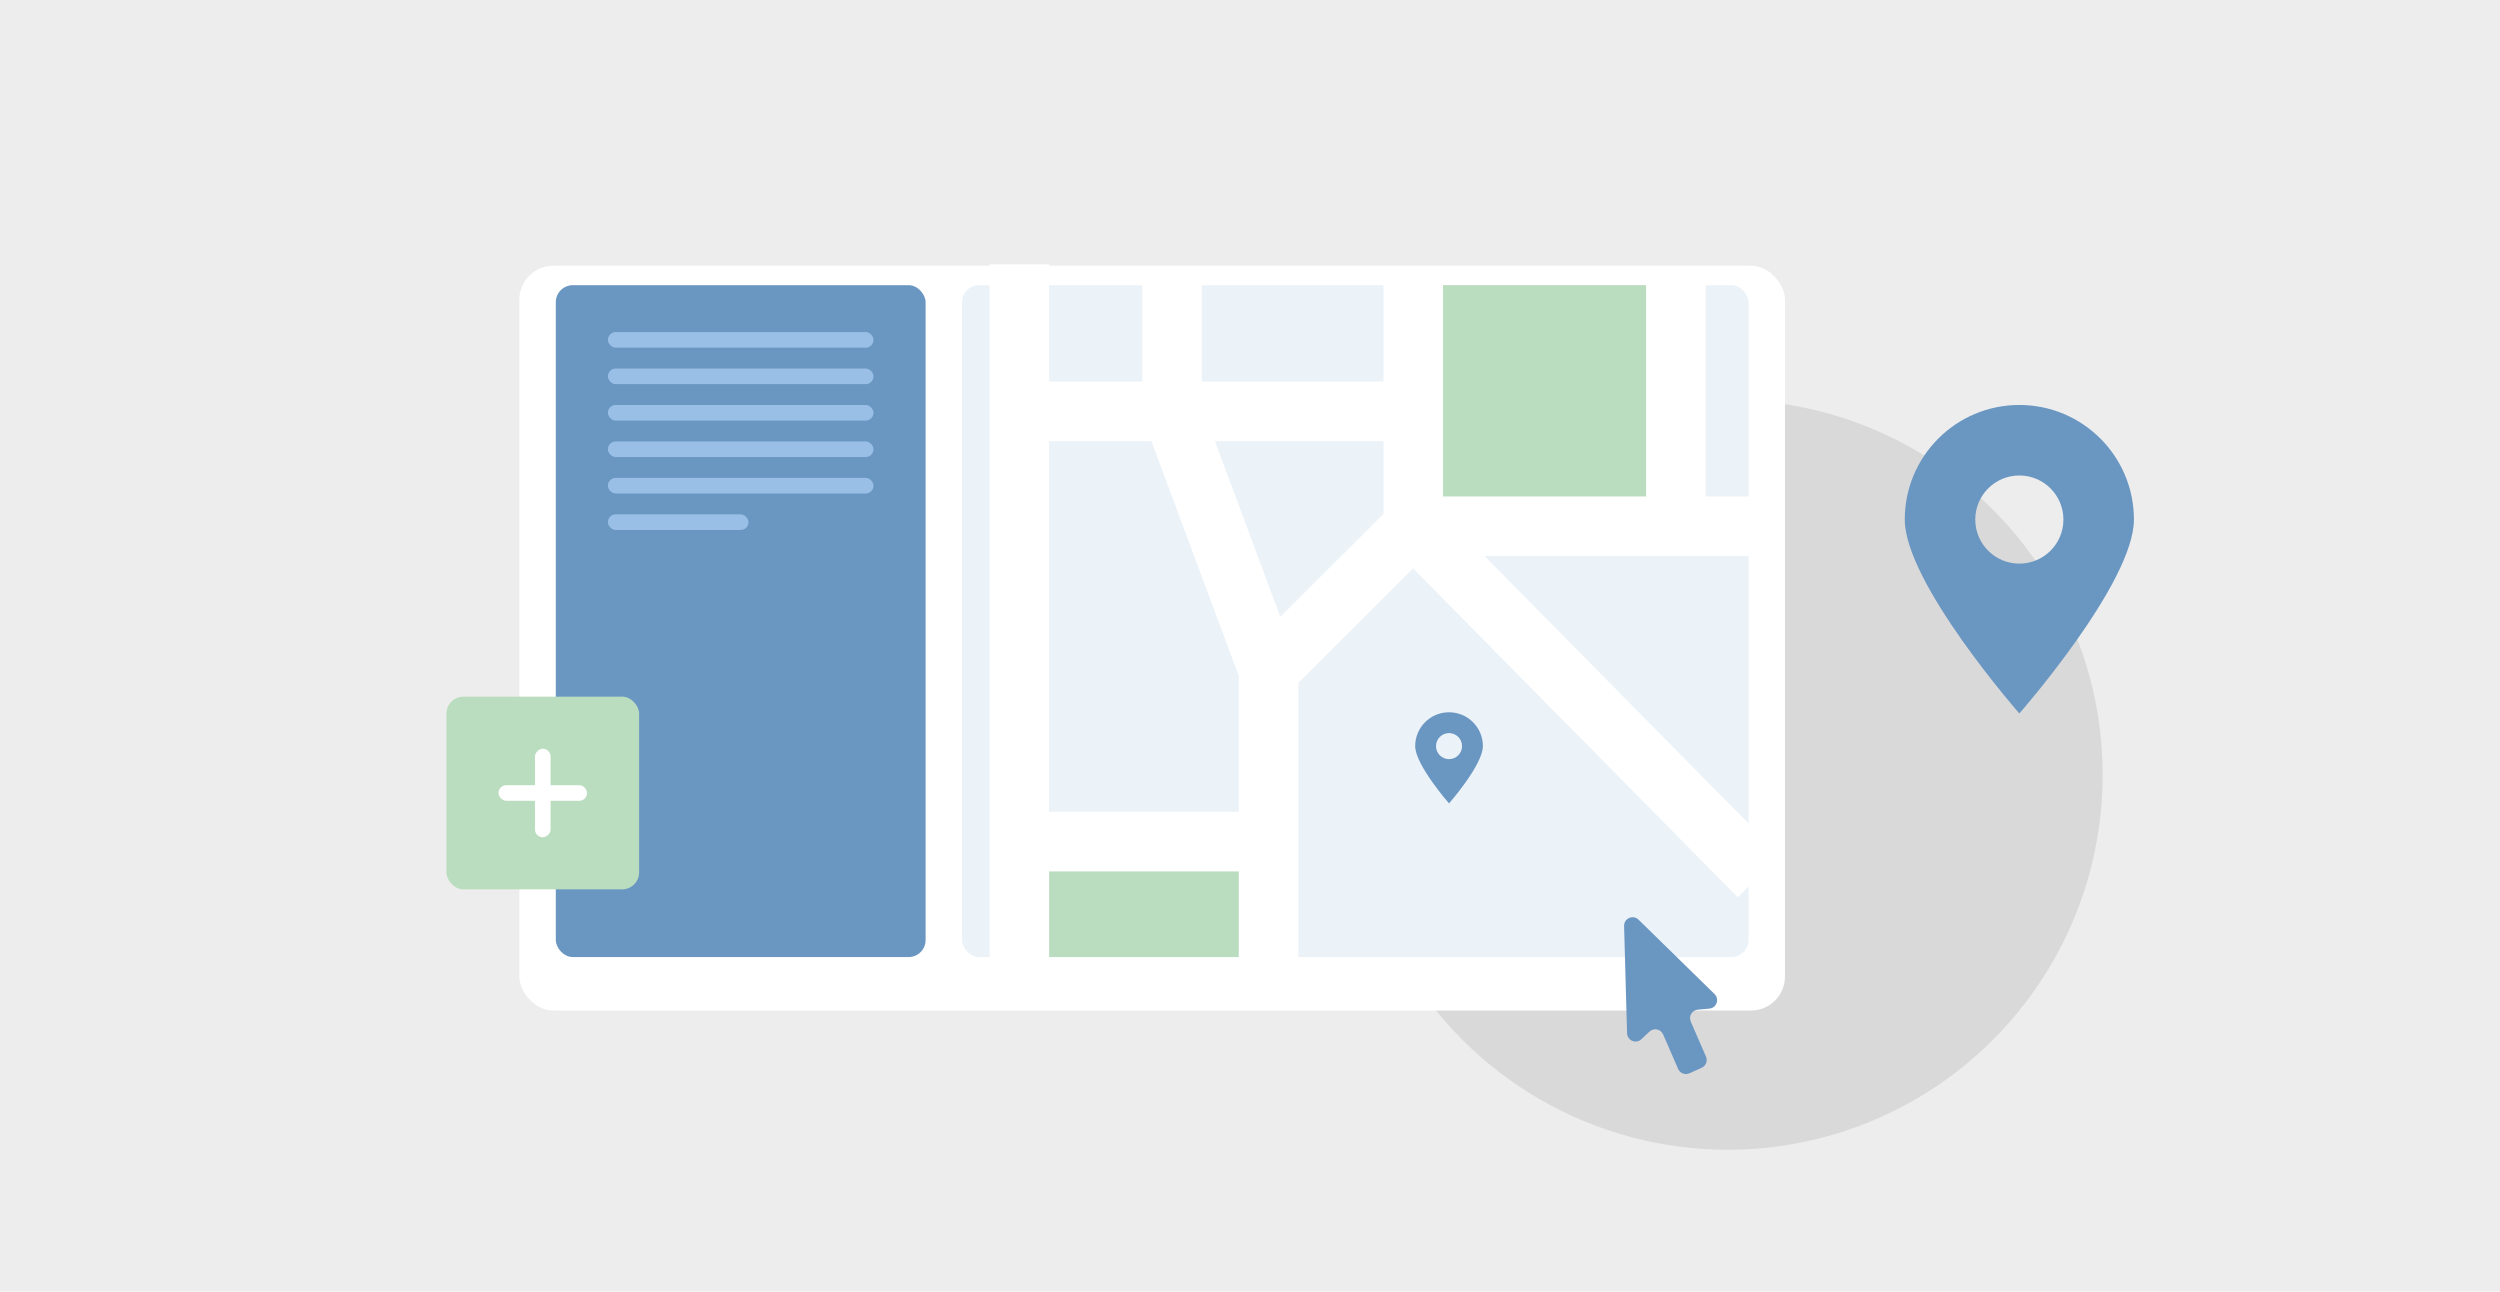 <svg width="480" height="248" viewBox="0 0 480 248" fill="none" xmlns="http://www.w3.org/2000/svg">
<rect width="480" height="248" fill="#EDEDED"/>
<circle cx="331.714" cy="148.755" r="72" fill="#D9D9D9"/>
<g filter="url(#filter0_d_1518_385)">
<rect x="99.715" y="47.755" width="243" height="143" rx="6.533" fill="white"/>
</g>
<rect x="106.715" y="54.755" width="71" height="129" rx="3.267" fill="#6A96C2"/>
<rect x="184.714" y="54.755" width="151" height="129" rx="3.267" fill="#EBF2F8"/>
<rect x="271.715" y="54.755" width="50" height="44" fill="#BADDBF"/>
<rect x="198.714" y="161.755" width="44" height="22" fill="#BADDBF"/>
<path d="M195.714 50.755V187.755M271.345 51.781V78.976M271.345 78.976V101.04M271.345 78.976H225.04M271.345 101.04L243.562 128.748M271.345 101.04L337.714 168.257M271.345 101.04H321.765M243.562 128.748L225.04 78.976M243.562 128.748V161.587M195.714 78.976H225.04M225.04 78.976V51.781M243.562 161.587V187.242M243.562 161.587H195.714M321.765 101.04H337.714M321.765 101.04V51.781" stroke="white" stroke-width="11.433"/>
<path fill-rule="evenodd" clip-rule="evenodd" d="M278.215 154.255C278.215 154.255 284.715 146.845 284.715 143.255C284.715 139.665 281.804 136.755 278.215 136.755C274.625 136.755 271.715 139.665 271.715 143.255C271.715 146.845 278.215 154.255 278.215 154.255ZM278.214 145.755C279.595 145.755 280.714 144.636 280.714 143.255C280.714 141.874 279.595 140.755 278.214 140.755C276.834 140.755 275.714 141.874 275.714 143.255C275.714 144.636 276.834 145.755 278.214 145.755Z" fill="#6A96C2"/>
<path fill-rule="evenodd" clip-rule="evenodd" d="M387.715 136.986C387.715 136.986 409.715 111.905 409.715 99.755C409.715 87.605 399.865 77.755 387.715 77.755C375.564 77.755 365.715 87.605 365.715 99.755C365.715 111.905 387.715 136.986 387.715 136.986ZM387.715 108.217C392.388 108.217 396.176 104.428 396.176 99.755C396.176 95.082 392.388 91.293 387.715 91.293C383.042 91.293 379.253 95.082 379.253 99.755C379.253 104.428 383.042 108.217 387.715 108.217Z" fill="#6A96C2"/>
<path d="M314.601 176.579C313.551 175.553 311.785 176.324 311.826 177.792L312.395 198.383C312.434 199.792 314.119 200.493 315.146 199.529L316.704 198.066C317.528 197.292 318.87 197.569 319.32 198.606L322.2 205.235C322.563 206.071 323.54 206.448 324.371 206.072L326.725 205.008C327.539 204.64 327.906 203.688 327.55 202.869L324.625 196.135C324.182 195.116 324.865 193.961 325.972 193.858L328.202 193.65C329.588 193.521 330.188 191.83 329.193 190.857L314.601 176.579Z" fill="#6A96C2"/>
<rect x="116.714" y="63.755" width="51" height="3" rx="1.5" fill="#99BFE6"/>
<rect x="116.714" y="70.755" width="51" height="3" rx="1.5" fill="#99BFE6"/>
<rect x="116.714" y="77.755" width="51" height="3" rx="1.5" fill="#99BFE6"/>
<rect x="116.714" y="84.755" width="51" height="3" rx="1.5" fill="#99BFE6"/>
<rect x="116.714" y="91.755" width="51" height="3" rx="1.5" fill="#99BFE6"/>
<rect x="116.714" y="98.755" width="27" height="3" rx="1.5" fill="#99BFE6"/>
<rect x="85.714" y="133.755" width="37" height="37" rx="3.267" fill="#BADDBF"/>
<rect x="102.714" y="160.755" width="17" height="3" rx="1.5" transform="rotate(-90 102.714 160.755)" fill="white"/>
<rect x="112.714" y="153.755" width="17" height="3" rx="1.5" transform="rotate(180 112.714 153.755)" fill="white"/>
<defs>
<filter id="filter0_d_1518_385" x="86.648" y="37.955" width="269.133" height="169.133" filterUnits="userSpaceOnUse" color-interpolation-filters="sRGB">
<feFlood flood-opacity="0" result="BackgroundImageFix"/>
<feColorMatrix in="SourceAlpha" type="matrix" values="0 0 0 0 0 0 0 0 0 0 0 0 0 0 0 0 0 0 127 0" result="hardAlpha"/>
<feOffset dy="3.267"/>
<feGaussianBlur stdDeviation="6.533"/>
<feComposite in2="hardAlpha" operator="out"/>
<feColorMatrix type="matrix" values="0 0 0 0 0 0 0 0 0 0 0 0 0 0 0 0 0 0 0.05 0"/>
<feBlend mode="normal" in2="BackgroundImageFix" result="effect1_dropShadow_1518_385"/>
<feBlend mode="normal" in="SourceGraphic" in2="effect1_dropShadow_1518_385" result="shape"/>
</filter>
</defs>
</svg>
